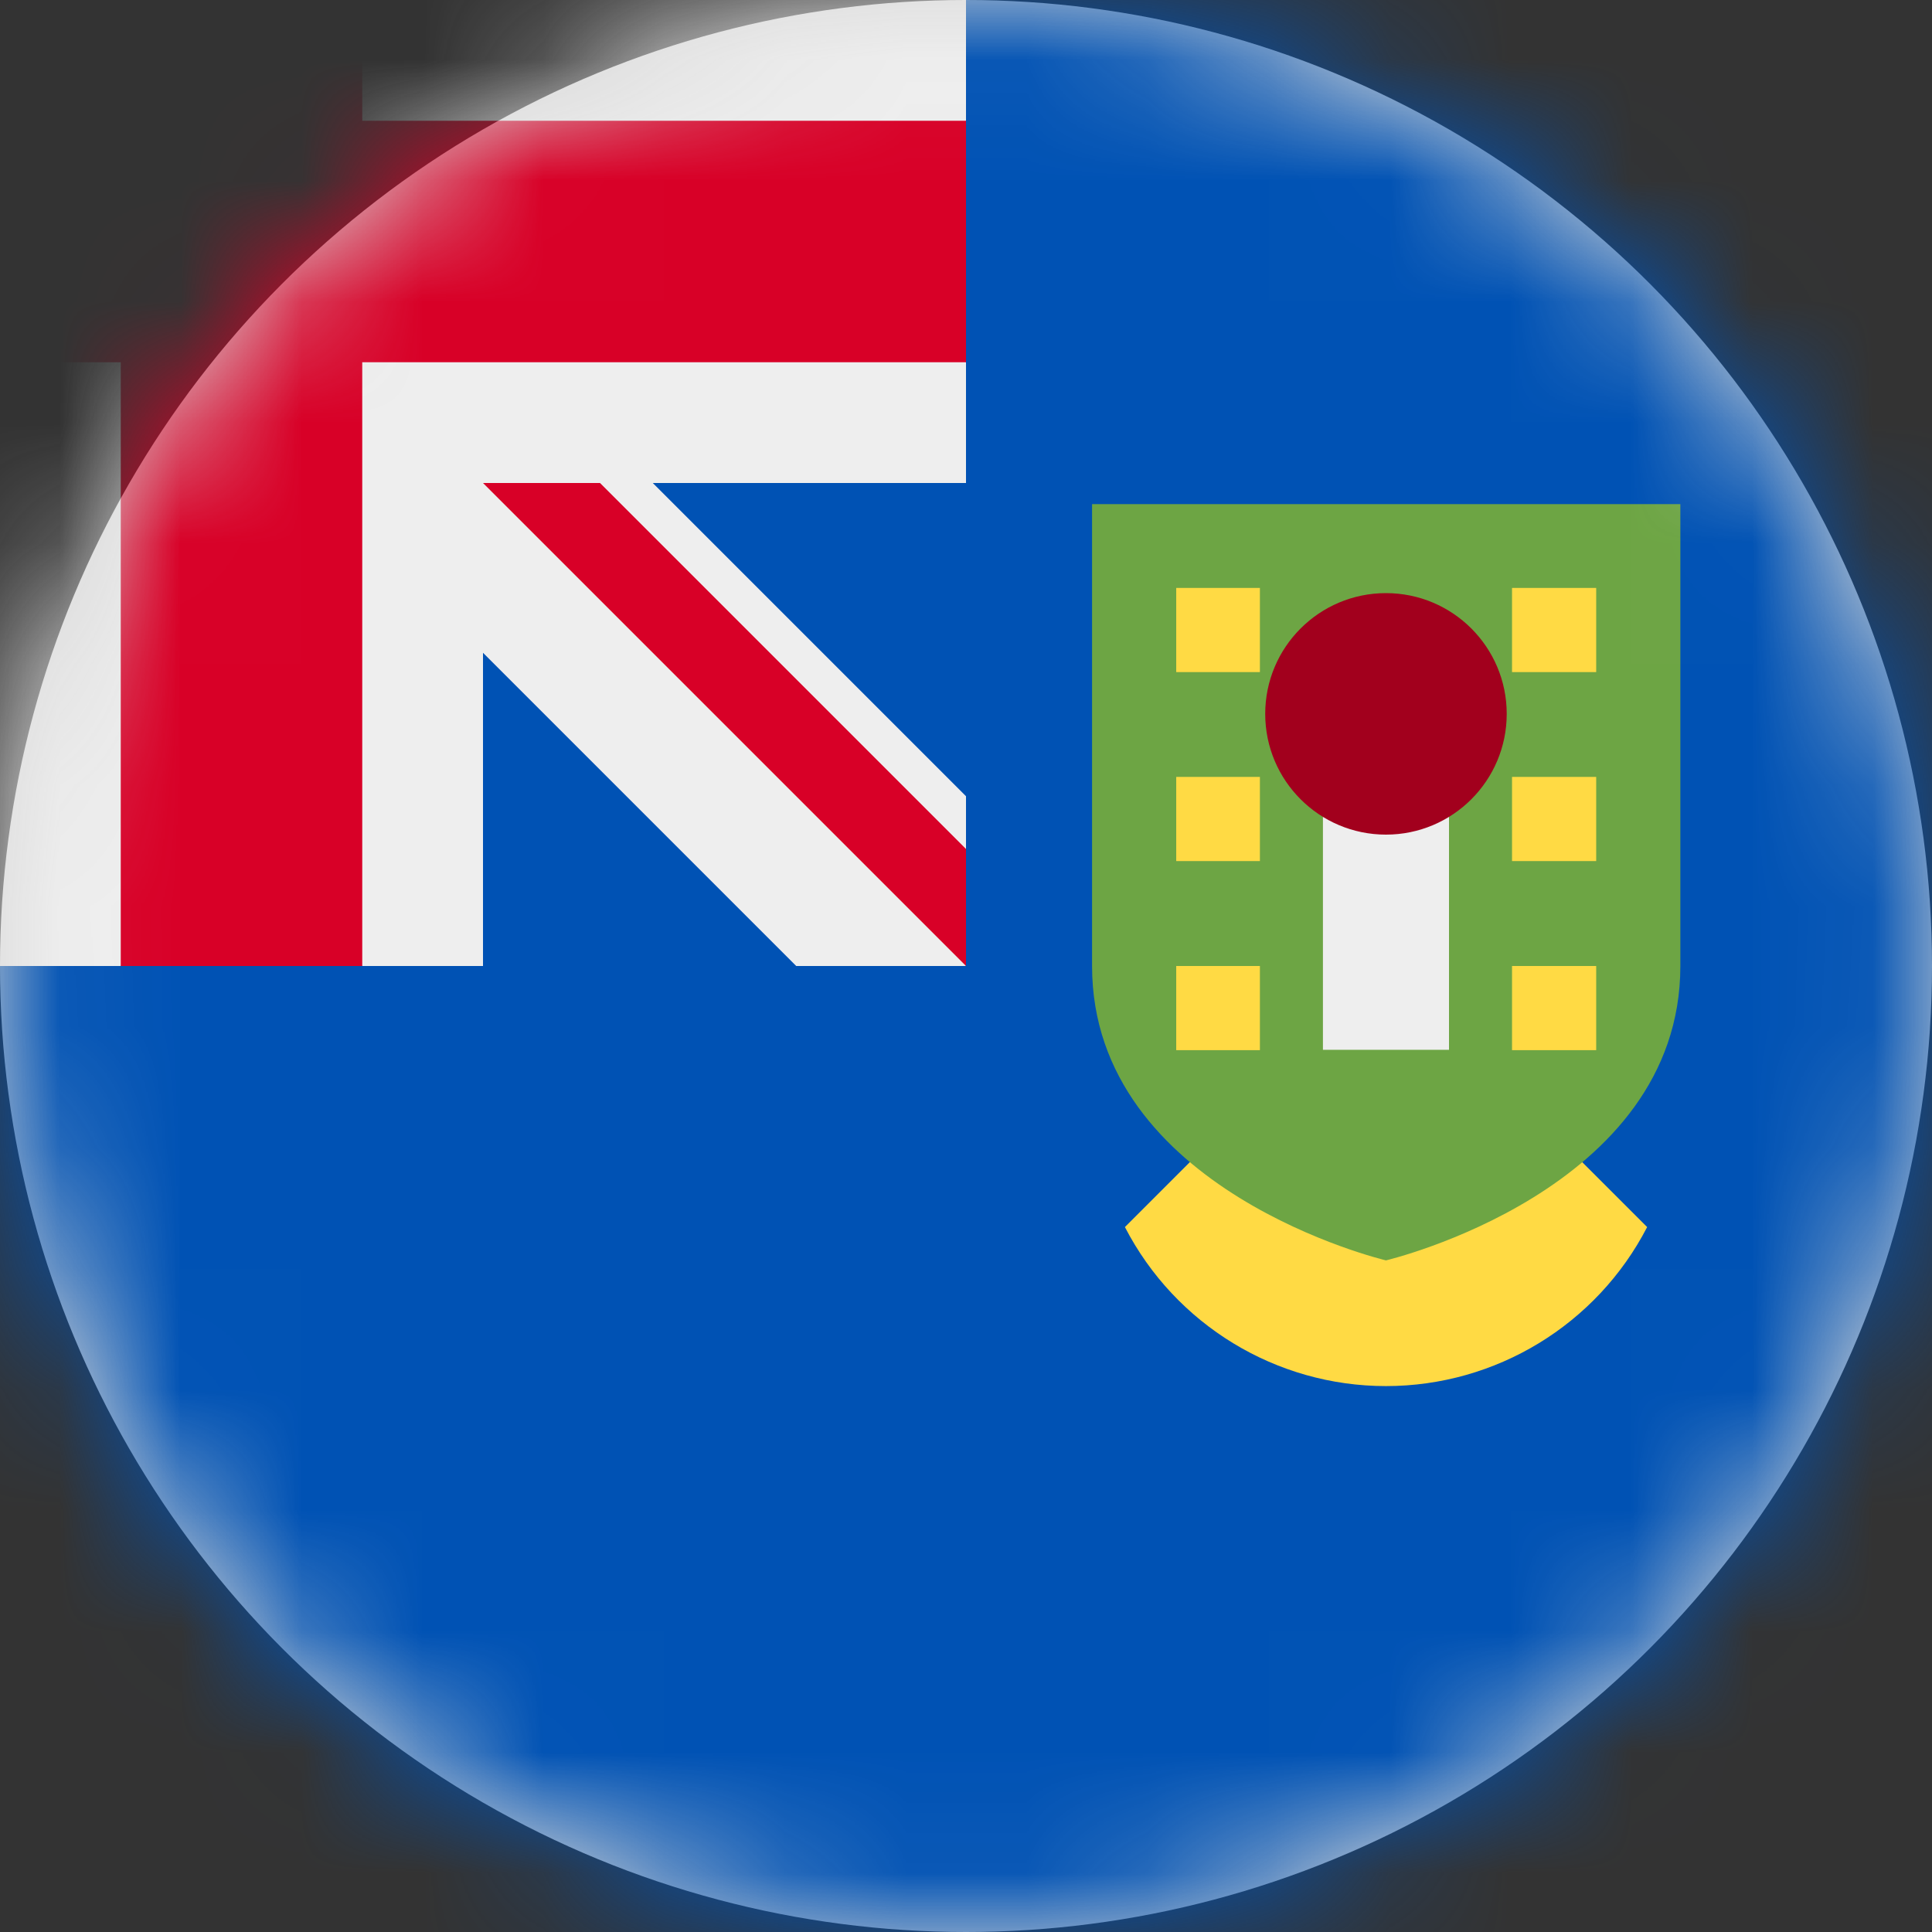 <?xml version="1.0" encoding="UTF-8"?>
<svg width="16px" height="16px" viewBox="0 0 16 16" version="1.1" xmlns="http://www.w3.org/2000/svg" xmlns:xlink="http://www.w3.org/1999/xlink">
    <rect x="0" y="0" width="16" height="16" fill="#333333" stroke="none"/>
    <title>vg_flag_16px</title>
    <defs>
        <circle id="path-1" cx="8" cy="8" r="8"></circle>
    </defs>
    <g id="Design-System" stroke="none" stroke-width="1" fill="none" fill-rule="evenodd">
        <g id="Flags-16x16" transform="translate(-401, -1655)">
            <g id="flag" transform="translate(401, 1655)">
                <mask id="mask-2" fill="white">
                    <use xlink:href="#path-1"></use>
                </mask>
                <use id="Mask" fill="#D8D8D8" xlink:href="#path-1"></use>
                <g id="vg" mask="url(#mask-2)" fill-rule="nonzero">
                    <polygon id="Path" fill="#0052B4" points="8 0 16 0 16 16 0 16 0 8"></polygon>
                    <path d="M11.478,8 L9.316,10.162 C9.734,10.971 10.568,11.479 11.478,11.479 C12.388,11.479 13.223,10.971 13.641,10.162 L11.478,8 Z" id="Path" fill="#FFDA44"></path>
                    <path d="M9.044,4.175 L9.044,8 C9.044,9.863 11.478,10.438 11.478,10.438 C11.478,10.438 13.916,9.863 13.916,8 L13.916,4.175 L9.041,4.175 L9.044,4.175 Z" id="Path" fill="#6DA544"></path>
                    <path d="M9.741,4.869 L10.434,4.869 L10.434,5.566 L9.741,5.566 L9.741,4.869 Z M9.741,6.434 L10.434,6.434 L10.434,7.131 L9.741,7.131 L9.741,6.434 Z M9.741,8 L10.434,8 L10.434,8.697 L9.741,8.697 L9.741,8 Z M12.522,4.869 L13.219,4.869 L13.219,5.566 L12.522,5.566 L12.522,4.869 Z M12.522,6.434 L13.219,6.434 L13.219,7.131 L12.522,7.131 L12.522,6.434 Z M12.522,8 L13.219,8 L13.219,8.697 L12.522,8.697 L12.522,8 Z" id="Shape" fill="#FFDA44"></path>
                    <polygon id="Path" fill="#EEEEEE" points="0 0 0 1 1 2 0 3 0 8 1 8 2 7 3 8 4 8 4 5.406 6.594 8 8 8 7.75 7.5 8 7.031 8 6.594 5.406 4 8 4 8 3 7 2 8 1 8 0 3 0 2 1 1 0"></polygon>
                    <path d="M1,0 L1,1 L0,1 L0,3 L1,3 L1,8 L3,8 L3,3 L8,3 L8,1 L3,1 L3,0 L1,0 Z M4,4 L8,8 L8,7.031 L4.969,4 L4,4 Z" id="Shape" fill="#D80027"></path>
                    <polygon id="Path" fill="#EEEEEE" points="10.956 5.912 12 5.912 12 8.694 10.956 8.694"></polygon>
                    <circle id="Oval" fill="#A2001D" cx="11.478" cy="5.912" r="1"></circle>
                </g>
            </g>
        </g>
    </g>
</svg>